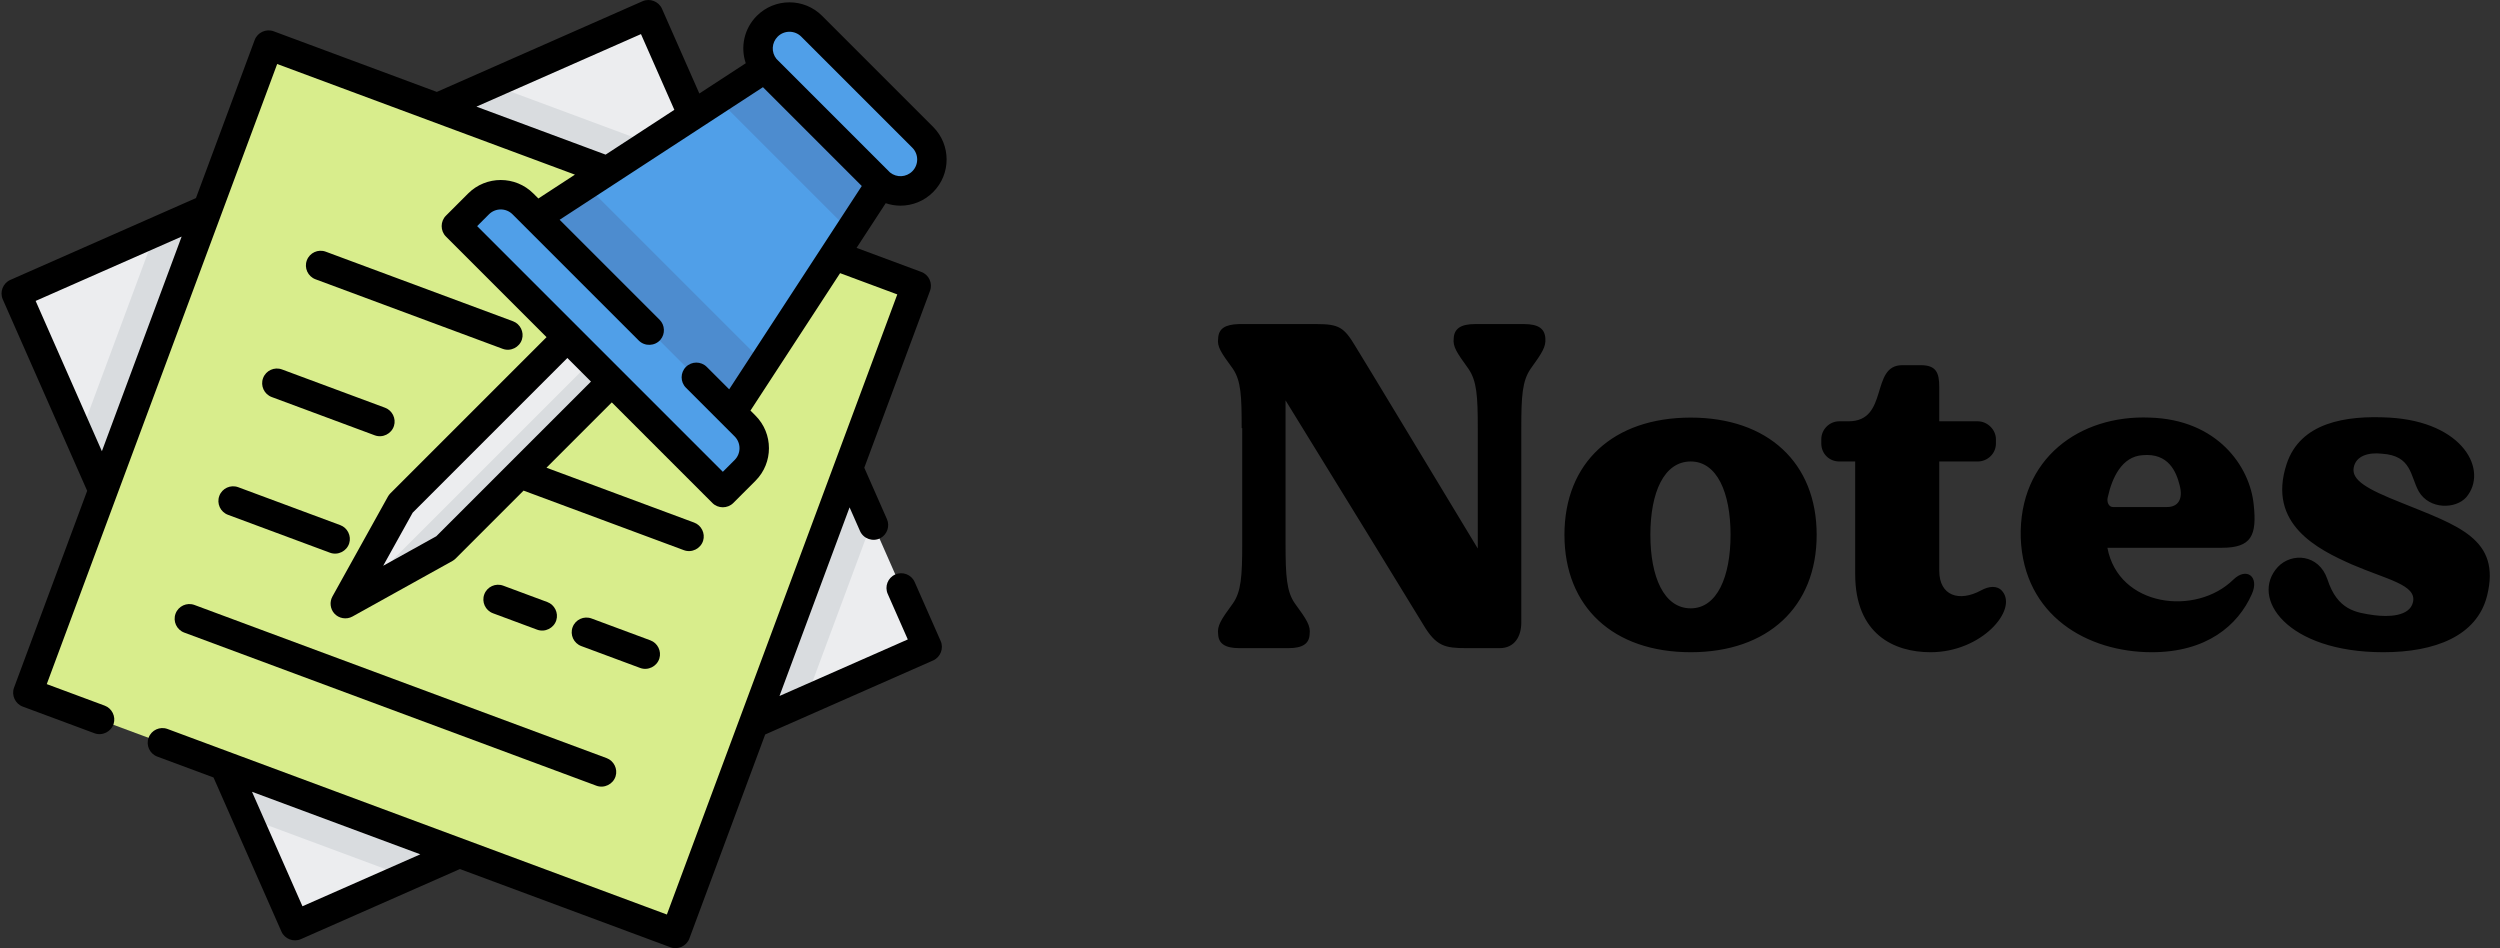 <?xml version="1.0" encoding="iso-8859-1" standalone="yes"?><!-- Generator: Adobe Illustrator 19.0.0, SVG Export Plug-In . SVG Version: 6.00 Build 0)  --><svg xmlns="http://www.w3.org/2000/svg" xmlns:xlink="http://www.w3.org/1999/xlink" version="1.1" id="Layer_1" x="0px" y="0px" viewBox="0 0 1350 512.002" style="enable-background:new 0 0 512.002 512.002;zoom: 1;" xml:space="preserve" font-family="MADEDillan" font-size="25px" text-anchor="middle"><rect x="0" y="0" width="1350" height="512.002" fill="#333333" stroke="none"/><defs id="svg_document_defs"></defs><rect x="68.162px" style="fill:#ECEDEF;" height="373.138" y="67.351px" width="373.138" transform="matrix(-0.915 0.403 -0.403 -0.915 590.232 383.544)"></rect>foo







        
        


        
        






































<polygon style="fill:#D9DCDF;" points="84.054,125.244 42.926,235.936 133.577,441.596 219.238,473.423 434.955,378.34 470.863,281.697 386.673,90.696 264.999,45.487"></polygon><rect x="68.324px" style="fill:#D8ED8C;" height="373.133" y="77.644px" width="373.133" transform="matrix(-0.937 -0.348 0.348 -0.937 401.798 600.654)"></rect><polygon style="fill:#ECEDEF;" points="240.422,295.997 186.454,325.979 216.437,272.011 306.382,182.065 330.368,206.051"></polygon><polygon style="fill:#D9DCDF;" points="330.368,206.051 319.351,195.036 190.849,323.538 240.422,295.997"></polygon><polygon style="fill:#509FE8;" points="390.331,230.036 282.397,122.102 420.314,32.156 480.277,92.121" visibility="visible"></polygon><g visibility="visible"><polygon style="fill:#4D8CCF;" points="420.314,32.156 387.617,53.48 458.954,124.816 480.277,92.121" visibility="visible"></polygon><polygon style="fill:#4D8CCF;" points="282.397,122.102 390.331,230.036 412.508,196.032 316.401,99.925"></polygon></g><g><path style="fill:#509FE8;" d="M474.28,98.116l-59.964-59.964c-6.623-6.623-6.623-17.362,0-23.985l0,0 c6.623-6.623,17.362-6.623,23.985,0l59.964,59.964c6.623,6.623,6.623,17.362,0,23.985l0,0 C491.642,104.74,480.905,104.74,474.28,98.116z"></path><path style="fill:#509FE8;" d="M390.331,266.015 L246.419,122.102 l11.993,-11.993 c6.623,-6.623 17.362,-6.623 23.985,0 l119.927,119.927 c6.623,6.623 6.623,17.362 0,23.985 L390.331,266.015"></path></g><path d="M493.918,314.291 c-1.77,-4.017 -6.464,-5.838 -10.481,-4.068 c-4.019,1.771 -5.84,6.464 -4.068,10.483 l10.84,24.591 l-69.288,30.54 l37.849,-101.866 l5.648,12.812 c1.839,4.172 6.986,5.953 11.016,3.809 c3.626,-1.929 5.19,-6.467 3.534,-10.223 l-12.25,-27.789 l35.488,-95.513 c1.53,-4.116 -0.567,-8.692 -4.683,-10.222 l-34.971,-12.994 l15.732,-24.121 c2.594,0.883 5.292,1.329 7.988,1.329 c6.394,0 12.762,-2.467 17.616,-7.322 c9.713,-9.713 9.713,-25.516 0,-35.229 L443.924,8.545 c-9.713,-9.712 -25.515,-9.711 -35.229,0 c-6.902,6.902 -8.96,16.856 -5.985,25.599 l-25.068,16.349 L357.468,4.726 c-1.746,-3.958 -6.514,-5.814 -10.481,-4.068 L235.882,49.632 l-88.124,-32.743 c-4.063,-1.508 -8.714,0.629 -10.222,4.683 l-31.728,85.394 L5.557,151.155 c-3.958,1.745 -5.816,6.516 -4.068,10.483 l45.583,103.413 L7.58,371.336 c-1.509,4.062 0.629,8.715 4.683,10.222 l38.749,14.397 c4.231,1.573 9.027,-0.807 10.364,-5.106 c1.237,-3.975 -0.928,-8.351 -4.825,-9.799 l-31.297,-11.628 L149.673,34.563 l160.791,59.744 l-19.748,12.879 l-2.698,-2.698 c-9.713,-9.712 -25.516,-9.711 -35.229,0 l-11.993,11.992 c-3.061,3.062 -3.061,8.182 0,11.244 l54.342,54.342 l-84.324,84.324 c-0.523,0.523 -0.97,1.115 -1.328,1.761 l-29.982,53.968 c-1.621,2.917 -1.213,6.635 1,9.132 c2.443,2.757 6.587,3.47 9.81,1.679 l53.968,-29.982 c0.646,-0.359 1.238,-0.807 1.761,-1.328 l36.687,-36.686 l86.59,32.173 c4.231,1.573 9.027,-0.807 10.364,-5.106 c1.237,-3.975 -0.927,-8.351 -4.825,-9.799 l-79.76,-29.635 l35.27,-35.27 l54.342,54.342 c3.06,3.06 8.183,3.061 11.243,-0.001 l11.993,-11.992 c9.713,-9.713 9.713,-25.516 0,-35.229 l-2.698,-2.697 l48.399,-74.212 l30.885,11.476 L360.113,493.84 L90.474,393.655 c-4.117,-1.532 -8.692,0.567 -10.222,4.683 s0.567,8.692 4.683,10.222 l30.364,11.283 l36.685,83.227 c1.745,3.958 6.515,5.815 10.481,4.068 l85.888,-37.858 l113.674,42.235 c4.063,1.51 8.713,-0.623 10.222,-4.683 l40.951,-110.214 l90.696,-39.977 c3.958,-1.745 5.816,-6.516 4.068,-10.483 L493.918,314.291 M98.088,127.747 L55.019,243.661 l-35.775,-81.161 L98.088,127.747 M419.939,19.789 c3.512,-3.512 9.23,-3.514 12.742,0 l59.964,59.963 c3.513,3.512 3.513,9.229 0,12.743 c-3.273,3.274 -8.446,3.548 -12.033,0.637 c-0.253,-0.206 -61.102,-61.055 -61.309,-61.309 C416.391,28.236 416.664,23.063 419.939,19.789 M364.145,59.296 l-37.111,24.203 l-69.76,-25.921 l88.852,-39.166 L364.145,59.296 M275.094,250.08 l-39.507,39.508 l-28.67,15.928 l15.928,-28.671 l83.537,-83.536 l12.742,12.742 L275.094,250.08 M396.703,248.4 l-6.372,6.372 l-132.669,-132.67 l6.371,-6.371 c3.513,-3.513 9.23,-3.513 12.742,0 l68.192,68.192 c3.233,3.232 8.693,3.016 11.665,-0.456 c2.665,-3.112 2.472,-7.893 -0.423,-10.788 l-54.005,-54.005 l109.788,-71.601 l53.366,53.366 l-71.602,109.789 l-12.106,-12.106 c-3.105,-3.104 -8.139,-3.104 -11.243,0 c-3.105,3.106 -3.105,8.139 0,11.244 l26.294,26.294 C400.216,239.171 400.216,244.887 396.703,248.4 M136.08,427.563 l90.883,33.768 l-63.635,28.049 L136.08,427.563 " visibility="visible"></path><path d="M271.493,188.384 c4.231,1.573 9.027,-0.807 10.364,-5.106 c1.237,-3.975 -0.928,-8.351 -4.825,-9.799 l-101.123,-37.571 c-4.116,-1.531 -8.692,0.568 -10.222,4.683 c-1.53,4.116 0.567,8.692 4.683,10.222 L271.493,188.384 "></path><path d="M142.06,204.184 c-1.53,4.116 0.567,8.692 4.683,10.222 l55.645,20.675 c4.231,1.573 9.027,-0.807 10.364,-5.106 c1.237,-3.975 -0.928,-8.351 -4.825,-9.799 l-55.645,-20.675 C148.164,197.971 143.589,200.069 142.06,204.184 "></path><path d="M118.431,267.778 c-1.53,4.116 0.567,8.692 4.683,10.222 l55.104,20.473 c4.231,1.573 9.027,-0.807 10.364,-5.106 c1.237,-3.975 -0.928,-8.351 -4.825,-9.799 l-55.104,-20.473 C124.536,261.564 119.96,263.663 118.431,267.778 "></path><path d="M94.802,331.371 c-1.53,4.116 0.567,8.692 4.683,10.222 l222.578,82.701 c4.231,1.573 9.027,-0.807 10.364,-5.106 c1.237,-3.975 -0.928,-8.351 -4.825,-9.799 l-222.578,-82.701 C100.907,325.157 96.332,327.255 94.802,331.371 "></path><path d="M290.047,340.024 c4.231,1.573 9.027,-0.807 10.364,-5.106 c1.237,-3.975 -0.927,-8.351 -4.825,-9.799 l-23.848,-8.861 c-4.117,-1.532 -8.692,0.567 -10.222,4.683 s0.567,8.692 4.683,10.222 L290.047,340.024 "></path><path d="M345.692,360.699 c4.231,1.573 9.027,-0.807 10.364,-5.106 c1.237,-3.975 -0.927,-8.351 -4.825,-9.799 l-31.797,-11.815 c-4.118,-1.531 -8.692,0.567 -10.222,4.683 c-1.53,4.116 0.567,8.692 4.683,10.222 L345.692,360.699 "></path><g id="textToPathGroup"><path stroke="none" stroke-width="1" id="textToPath-0" d="M584.5,232.8 C584.2,227.5 580.8,225 573,225 C572.5,225 547,225 546.5,225 C538.8,225 535.2,227.5 535,232.8 C534.5,237.2 536.5,240.2 543,249.2 C547.5,255.8 548,264 548,281.2 L548,346.2 C524,306.5 486,243.5 481.8,236.8 C475.8,226.8 473,225 461,225 C456.8,225 419,225 419,225 C411.5,225.2 408,227.5 407.8,232.8 C407.2,237.2 409.2,240.2 415.8,249.2 C420.2,255.8 420.5,264 420.5,281.2 L420.8,281.2 L420.8,343.8 C420.8,361.2 420.2,369.5 415.8,375.8 C409.2,384.8 407.2,388 407.8,392.5 C408,397.5 411.5,400 419.2,400 C419.8,400 445.2,400 445.8,400 C453.5,400 457,397.5 457.2,392.5 C457.8,388 455.8,384.8 449.2,375.8 C444.8,369.5 444.2,361.2 444.2,343.8 L444.2,266.2 C472,311.2 513.2,378.5 518.5,387.2 C525.5,399 530.2,400 542,400 C542,400 554.8,400 559.8,400 C568,400 571.5,393.5 571.5,386.2 C571.5,382 571.5,326 571.5,281.2 C571.5,264 572,255.8 576.5,249.2 C583,240.2 584.8,237.2 584.5,232.8 M663,275.5 C621.2,275.5 594.8,299.8 594.8,338.8 C594.8,377.8 621.2,402.2 663,402.2 C704.5,402.2 731,377.8 731,338.8 C731,299.8 704.5,275.5 663,275.5 M663,378.5 C648.5,378.5 641.2,361.5 641.2,338.8 C641.2,316 648.5,299.2 663,299.2 C677.2,299.2 684.5,316 684.5,338.8 C684.5,361.5 677.2,378.5 663,378.5 M831.2,369.2 C828.5,366 824,366.5 819.8,368.8 C808,375.2 797.2,371.8 797.2,358.2 C797.2,358.2 797.2,313.8 797.2,299.2 L818,299.2 C823.2,299.2 827.8,295 827.8,289.5 L827.8,287.2 C827.8,282 823.2,277.5 818,277.5 L797.2,277.5 C797.2,268.5 797.2,261.2 797.2,259 C797.2,251.2 795.5,247.2 787.2,247.2 C786.2,247.2 780.8,247.2 777.2,247.2 C759.8,247.2 770.2,277.5 748.2,277.5 L743.2,277.5 C737.8,277.5 733.5,282 733.5,287.2 L733.5,289.5 C733.5,295 737.8,299.2 743.2,299.2 L751.8,299.2 C751.8,311 751.8,341.5 751.8,360 C751.8,392.5 772.8,402.2 792.5,402.2 C820.2,402.2 839.8,379.2 831.2,369.2 M956,363 C935.8,382.8 894,377.8 888,345.8 C888,345.8 937.5,345.8 949.8,345.8 C965.8,345.8 968.8,339.2 967,322.5 C965,302 947.5,276.5 910.8,275.5 C873.2,274 840,297.5 841.2,340.5 C842.8,382.5 877.2,402.2 912,402.2 C941.5,402.2 958.5,387.8 966,370.8 C970.2,361.5 963.2,356 956,363 M907,295.8 C921,294.5 925.2,304.8 927,312 C929,319.5 926.2,323.8 920.2,323.8 C915.8,323.8 897,323.8 891,323.8 C888.8,323.8 887.5,321.2 888.2,318.5 C890.5,308 895.8,296.5 907,295.8 M1046.8,321.5 C1027.8,314 1019.8,309.2 1021,302.5 C1022.2,296 1029.2,294.2 1036.2,295 C1052.5,296 1051.5,307.2 1056.2,315.5 C1062,325.2 1076,325 1081.8,318.5 C1093.8,304.2 1080.5,277.8 1040.2,275.5 C1016.5,274.2 992.2,278.2 984.8,300.5 C974,333.2 1002,346.8 1020,354.8 C1039,363 1055.2,365.8 1053,375.2 C1051.2,383 1039.5,383.2 1032,382.2 C1022.2,380.8 1012.2,379.5 1006.8,362.8 C1002.2,349.2 987.5,348.2 980,356.2 C964.8,372.8 984.8,402.2 1037,402.2 C1064.8,402.2 1087.5,393.5 1093,371.8 C1100.8,340.8 1077,333.8 1046.8,321.5 " fill="black" transform="translate(250 -50)"></path></g></svg>